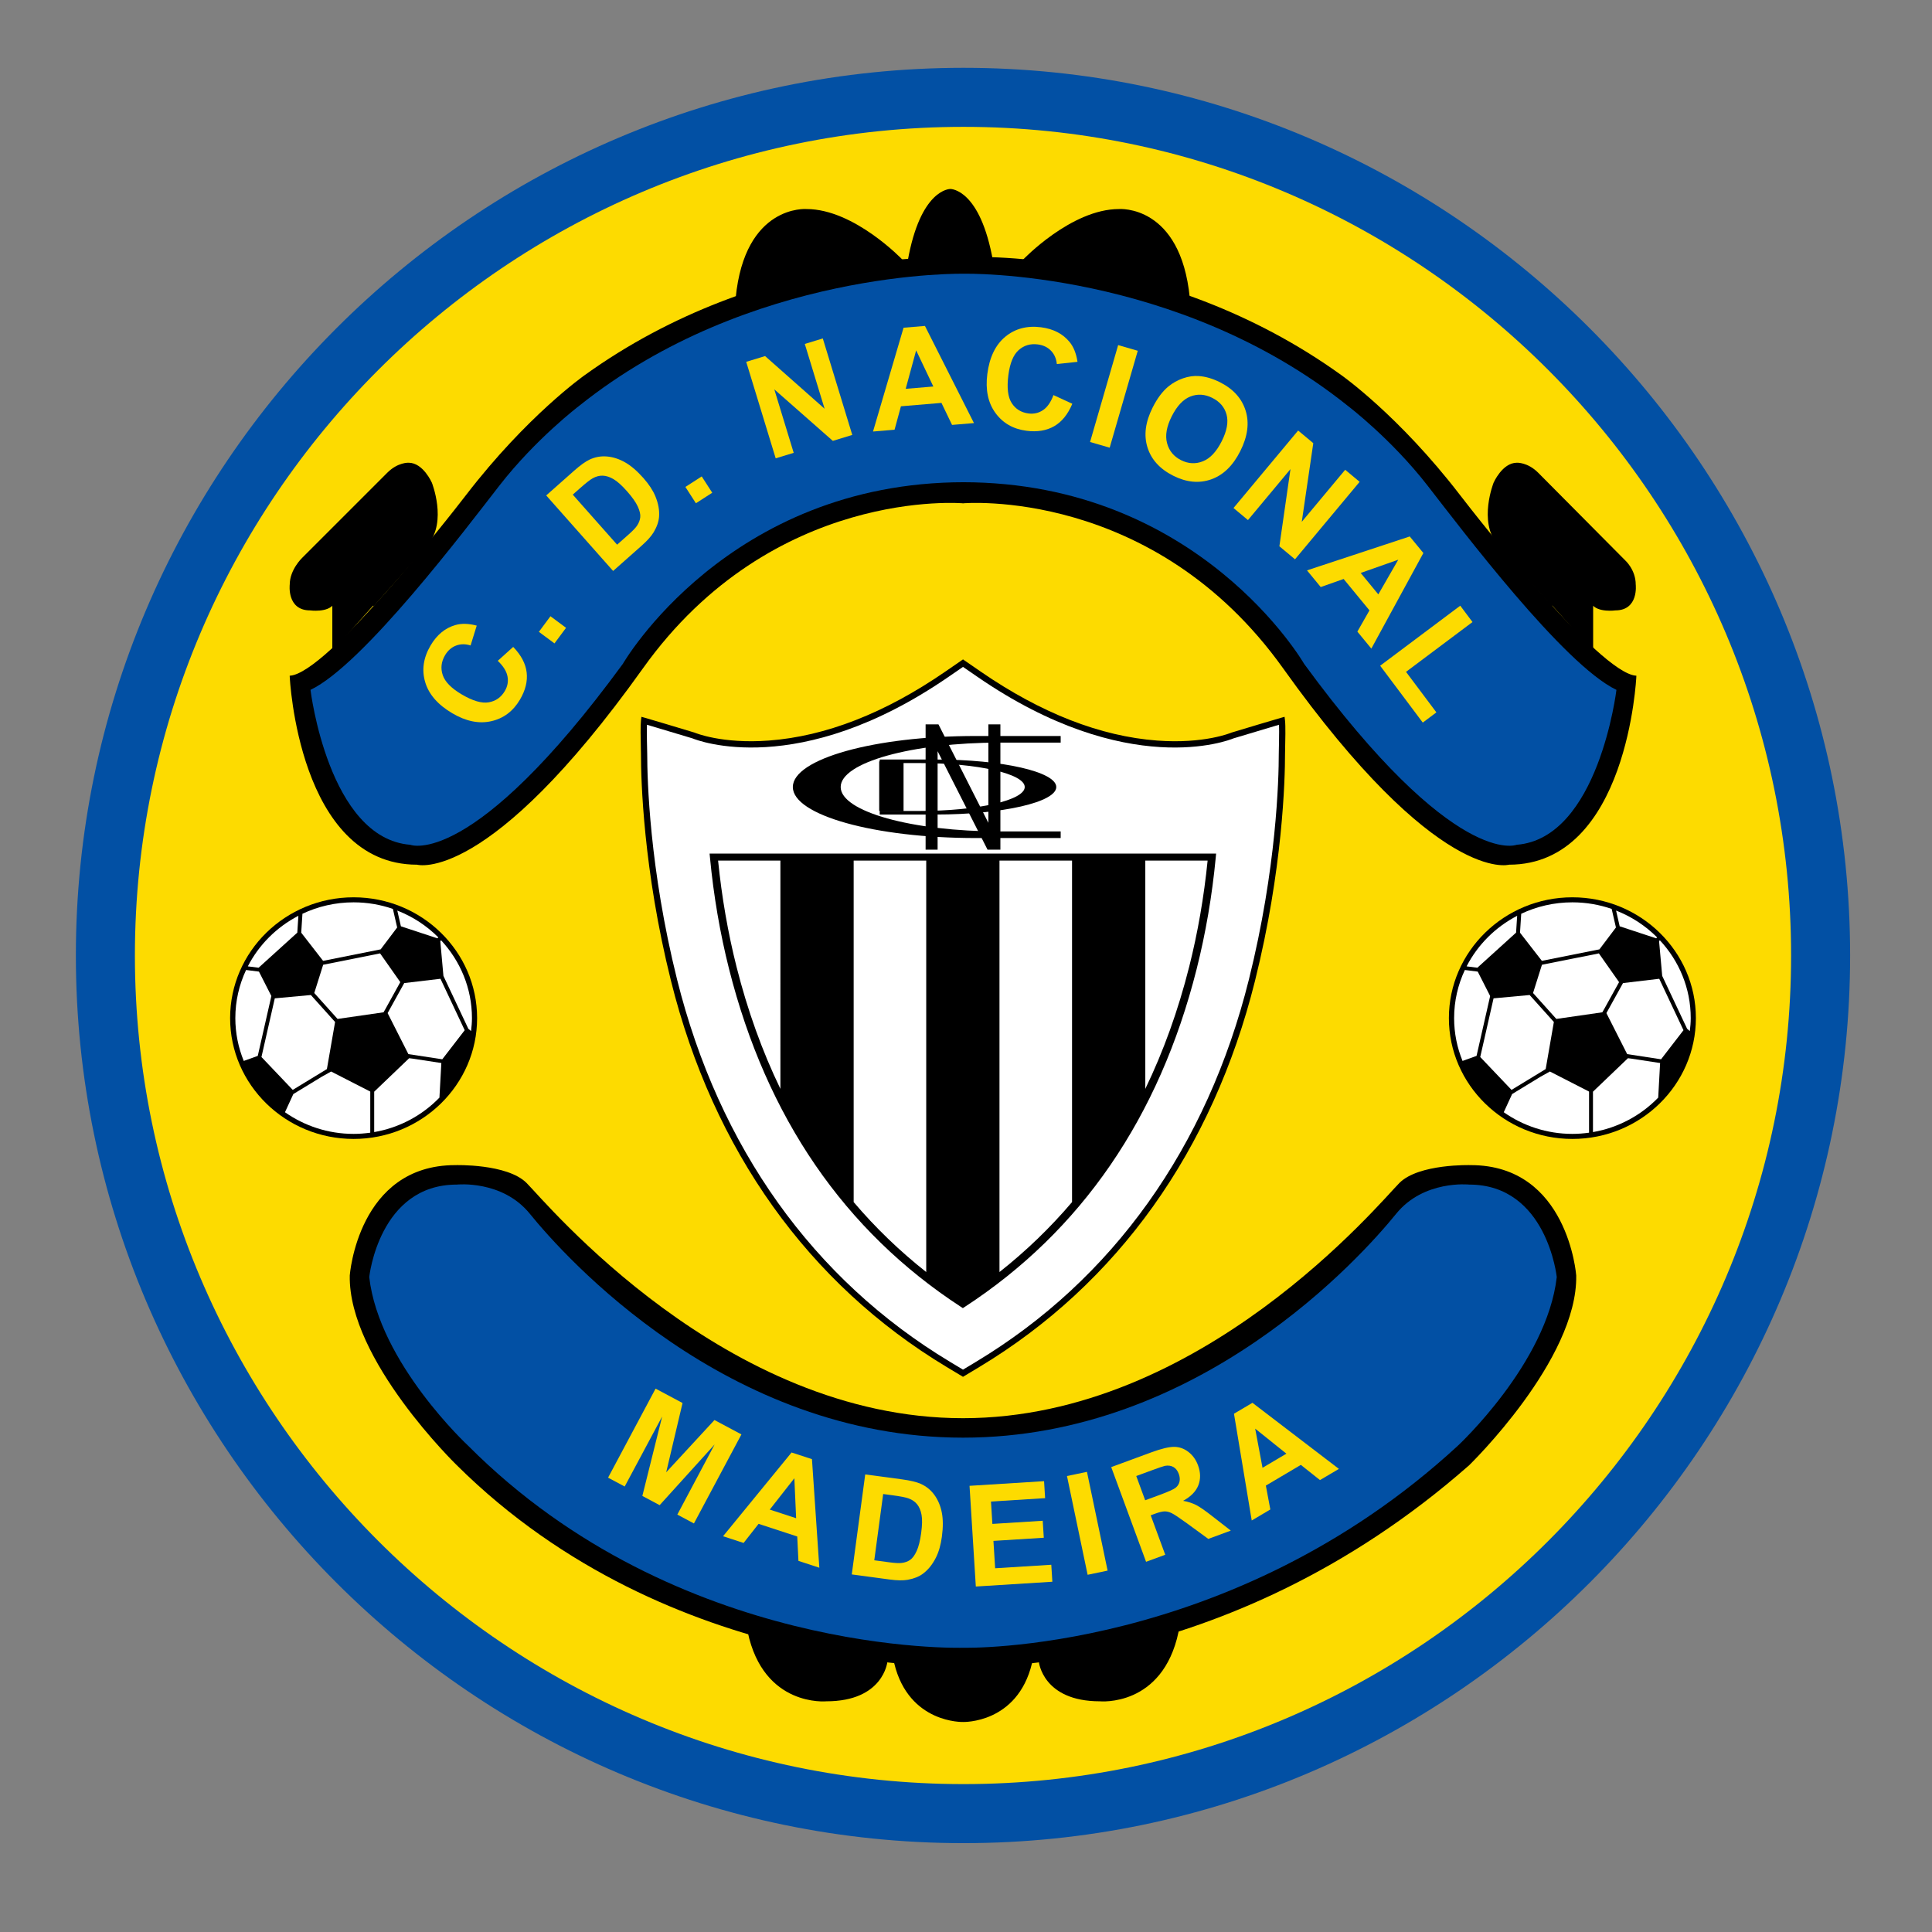 <?xml version="1.0" encoding="utf-8"?>
<!-- Generator: Adobe Illustrator 19.1.0, SVG Export Plug-In . SVG Version: 6.00 Build 0)  -->
<svg version="1.1" id="Layer_1" xmlns="http://www.w3.org/2000/svg" xmlns:xlink="http://www.w3.org/1999/xlink" x="0px" y="0px"
	 viewBox="0 0 400 400" enable-background="new 0 0 400 400" xml:space="preserve">
<rect x="0" y="0" width="400" height="400" fill="#808080" stroke="none"/>
<g>
	<path fill-rule="evenodd" clip-rule="evenodd" fill="#0250A4" d="M199.488,14.04c101.115,0,183.56,82.669,183.56,183.782
		c0,101.112-82.446,183.781-183.56,183.781c-101.335,0-183.781-82.669-183.781-183.781C15.707,96.709,98.153,14.04,199.488,14.04
		L199.488,14.04z"/>
	<path fill-rule="evenodd" clip-rule="evenodd" fill="#FDDB00" d="M199.488,26.263c94.448,0,171.338,77.113,171.338,171.559
		c0,94.445-76.891,171.556-171.338,171.556c-94.445,0-171.558-77.11-171.558-171.556C27.93,103.376,105.043,26.263,199.488,26.263
		L199.488,26.263z"/>
	<path fill-rule="evenodd" clip-rule="evenodd" d="M299.978,210.791c0,13.791,11.472,25.013,25.568,25.013
		c14.1,0,25.568-11.222,25.568-25.013c0-13.793-11.468-25.013-25.568-25.013C311.449,185.777,299.978,196.997,299.978,210.791
		L299.978,210.791z"/>
	<polygon fill-rule="evenodd" clip-rule="evenodd" points="345.964,219.331 349.515,214.553 345.964,219.331 	"/>
	<polygon fill-rule="evenodd" clip-rule="evenodd" points="349.301,214.399 349.272,214.437 349.53,214.976 349.73,214.707 
		349.301,214.399 	"/>
	<polygon fill-rule="evenodd" clip-rule="evenodd" points="346.179,219.483 346.379,219.214 345.803,219.214 346.179,219.483 	"/>
	<polygon fill-rule="evenodd" clip-rule="evenodd" fill="#FFFFFF" points="331.03,197.39 319.243,199.744 317.402,205.592 
		322.224,210.958 331.744,209.587 332.17,208.841 335.211,203.34 331.03,197.39 	"/>
	<path fill-rule="evenodd" clip-rule="evenodd" fill="#FFFFFF" d="M343.652,194.67l-0.156,0.204l0.646,7.172l5.157,10.95
		l0.561,0.477c0.107-0.882,0.188-1.774,0.188-2.683C350.048,204.587,347.618,198.933,343.652,194.67L343.652,194.67z"/>
	<path fill-rule="evenodd" clip-rule="evenodd" fill="#FFFFFF" d="M334.591,188.524l0.747,3.257l7.547,2.487l0.204-0.186v-0.002
		C340.707,191.686,337.815,189.782,334.591,188.524L334.591,188.524z"/>
	<path fill-rule="evenodd" clip-rule="evenodd" fill="#FFFFFF" d="M333.68,188.182c-2.547-0.88-5.283-1.363-8.135-1.363
		c-3.792,0-7.384,0.854-10.592,2.366l-0.251,3.92l4.526,5.828l11.918-2.379l3.417-4.528L333.68,188.182L333.68,188.182z"/>
	<path fill-rule="evenodd" clip-rule="evenodd" fill="#FFFFFF" d="M314.111,189.608c-4.504,2.335-8.176,6.003-10.468,10.466
		l2.233,0.28l8.012-7.261L314.111,189.608L314.111,189.608z"/>
	<path fill-rule="evenodd" clip-rule="evenodd" fill="#FFFFFF" d="M305.948,201.16l-2.527-0.316l-0.138-0.018
		c-1.424,3.036-2.224,6.41-2.224,9.964c0,3.132,0.624,6.121,1.744,8.865l2.901-1.045l2.815-12.392L305.948,201.16L305.948,201.16z"
		/>
	<polygon fill-rule="evenodd" clip-rule="evenodd" fill="#FFFFFF" points="321.711,211.59 316.696,206.009 309.226,206.695 
		306.467,218.843 312.945,225.65 320.017,221.34 321.711,211.59 	"/>
	<path fill-rule="evenodd" clip-rule="evenodd" fill="#FFFFFF" d="M320.887,221.846l-1.933,1.079l-5.885,3.586l-1.732,3.765
		c4.012,2.811,8.909,4.484,14.209,4.484c1.173,0,2.321-0.093,3.451-0.249v-8.513L320.887,221.846L320.887,221.846z"/>
	<polygon fill-rule="evenodd" clip-rule="evenodd" fill="#FFFFFF" points="348.546,213.295 343.529,202.645 336.025,203.535 
		332.589,209.753 336.889,218.243 343.905,219.315 348.546,213.295 	"/>
	<path fill-rule="evenodd" clip-rule="evenodd" fill="#FFFFFF" d="M337.047,219.093l-7.24,6.929v8.363
		c5.276-0.909,9.966-3.479,13.506-7.132l0.395-7.165l-6.019-0.919L337.047,219.093L337.047,219.093z"/>
	<path fill-rule="evenodd" clip-rule="evenodd" d="M47.643,210.791c0,13.791,11.47,25.013,25.568,25.013
		c14.098,0,25.568-11.222,25.568-25.013c0-13.793-11.469-25.013-25.568-25.013C59.113,185.777,47.643,196.997,47.643,210.791
		L47.643,210.791z"/>
	<polygon fill-rule="evenodd" clip-rule="evenodd" points="93.628,219.331 97.179,214.553 93.628,219.331 	"/>
	<polygon fill-rule="evenodd" clip-rule="evenodd" points="96.965,214.399 96.937,214.437 97.194,214.976 97.394,214.707 
		96.965,214.399 	"/>
	<polygon fill-rule="evenodd" clip-rule="evenodd" points="93.844,219.483 94.043,219.214 93.467,219.214 93.844,219.483 	"/>
	<polygon fill-rule="evenodd" clip-rule="evenodd" fill="#FFFFFF" points="78.695,197.39 66.908,199.744 65.067,205.592 
		69.887,210.958 79.408,209.587 79.835,208.841 82.875,203.34 78.695,197.39 	"/>
	<path fill-rule="evenodd" clip-rule="evenodd" fill="#FFFFFF" d="M91.316,194.67l-0.156,0.204l0.646,7.172l5.156,10.95l0.561,0.477
		c0.108-0.882,0.189-1.774,0.189-2.683C97.712,204.587,95.282,198.933,91.316,194.67L91.316,194.67z"/>
	<path fill-rule="evenodd" clip-rule="evenodd" fill="#FFFFFF" d="M82.255,188.524l0.747,3.257l7.546,2.487l0.205-0.186v-0.002
		C88.371,191.686,85.48,189.782,82.255,188.524L82.255,188.524z"/>
	<path fill-rule="evenodd" clip-rule="evenodd" fill="#FFFFFF" d="M81.345,188.182c-2.547-0.88-5.285-1.363-8.135-1.363
		c-3.794,0-7.385,0.854-10.593,2.366l-0.251,3.92l4.527,5.828l11.917-2.379l3.418-4.528L81.345,188.182L81.345,188.182z"/>
	<path fill-rule="evenodd" clip-rule="evenodd" fill="#FFFFFF" d="M61.776,189.608c-4.504,2.335-8.176,6.003-10.467,10.466
		l2.233,0.28l8.011-7.261L61.776,189.608L61.776,189.608z"/>
	<path fill-rule="evenodd" clip-rule="evenodd" fill="#FFFFFF" d="M53.612,201.16l-2.527-0.316l-0.138-0.018
		c-1.423,3.036-2.224,6.41-2.224,9.964c0,3.132,0.625,6.121,1.745,8.865l2.9-1.045l2.815-12.392L53.612,201.16L53.612,201.16z"/>
	<polygon fill-rule="evenodd" clip-rule="evenodd" fill="#FFFFFF" points="69.375,211.59 64.361,206.009 56.892,206.695 
		54.132,218.843 60.61,225.65 67.681,221.34 69.375,211.59 	"/>
	<path fill-rule="evenodd" clip-rule="evenodd" fill="#FFFFFF" d="M68.552,221.846l-1.934,1.079l-5.885,3.586L59,230.276
		c4.012,2.811,8.909,4.484,14.21,4.484c1.172,0,2.32-0.093,3.449-0.249v-8.513L68.552,221.846L68.552,221.846z"/>
	<polygon fill-rule="evenodd" clip-rule="evenodd" fill="#FFFFFF" points="96.211,213.295 91.194,202.645 83.691,203.535 
		80.253,209.753 84.553,218.243 91.569,219.315 96.211,213.295 	"/>
	<path fill-rule="evenodd" clip-rule="evenodd" fill="#FFFFFF" d="M84.711,219.093l-7.239,6.929v8.363
		c5.276-0.909,9.967-3.479,13.506-7.132l0.397-7.165l-6.02-0.919L84.711,219.093L84.711,219.093z"/>
	<path fill-rule="evenodd" clip-rule="evenodd" fill="#FFFFFF" d="M196.025,139.608c0,0,2.645-1.821,3.354-2.308
		c0.707,0.487,3.351,2.308,3.351,2.308c29.959,20.617,50.729,13.426,52.433,12.67c0.057-0.015,8.745-2.641,10.239-3.058
		c0.167,1.405,0,6.169,0,6.879c0,4.683-0.413,23.631-6.203,46.849c-8.708,34.917-28.338,62.416-56.768,79.526
		c0,0-2.408,1.449-3.053,1.837c-0.646-0.387-3.054-1.837-3.054-1.837c-28.43-17.109-48.061-44.609-56.77-79.526
		c-5.781-23.18-6.202-42.107-6.202-46.839c0-0.726-0.172-5.493,0-6.889c1.487,0.414,10.182,3.043,10.238,3.058
		C145.298,153.035,166.067,160.224,196.025,139.608L196.025,139.608z"/>
	<path fill-rule="evenodd" clip-rule="evenodd" d="M199.006,136.782l-3.353,2.308c-12.447,8.566-24.723,13.356-36.488,14.236
		c-9.688,0.725-15.253-1.601-15.307-1.624l-0.037-0.018l-0.858-0.258c-2.246-0.677-8.215-2.476-9.433-2.815l-0.729-0.203
		l-0.091,0.736c-0.129,1.04-0.082,3.625-0.025,5.966l0.02,1c0,5.171,0.449,23.844,6.221,46.989
		c8.749,35.081,28.479,62.717,57.058,79.915l3.394,2.042l3.391-2.042c28.579-17.198,48.309-44.834,57.059-79.915
		c5.773-23.152,6.223-41.827,6.223-46.999l0.019-0.981c0.039-1.69,0.111-4.836-0.024-5.971l-0.088-0.741l-0.733,0.205
		c-1.218,0.34-7.165,2.132-9.404,2.807l-0.879,0.264l-0.044,0.02c-0.055,0.024-5.616,2.349-15.307,1.625
		c-11.764-0.881-24.04-5.671-36.488-14.237l-3.724-2.565L199.006,136.782L199.006,136.782z"/>
	<path fill-rule="evenodd" clip-rule="evenodd" fill="#FFFFFF" d="M196.398,140.125c0,0,2.391-1.645,2.981-2.051
		c0.588,0.406,2.979,2.051,2.979,2.051c31.105,21.407,52.074,13.146,53.029,12.747c0.091-0.027,0.815-0.244,0.815-0.244
		c1.921-0.579,6.57-1.98,8.607-2.576c0.013,0.406,0.02,0.886,0.02,1.409c0,1.271-0.034,2.732-0.054,3.629l-0.018,1.01
		c0,5.136-0.447,23.685-6.186,46.699c-8.667,34.751-28.197,62.116-56.48,79.138c0,0-1.931,1.163-2.713,1.632
		c-0.537-0.322-2.715-1.632-2.715-1.632c-28.283-17.022-47.812-44.386-56.48-79.138C134.447,179.79,134,161.244,134,156.109
		l-0.021-1.029c-0.021-0.895-0.055-2.355-0.055-3.624c0-0.522,0.007-1,0.022-1.404c2.038,0.596,6.706,2.004,8.635,2.585
		c0,0,0.696,0.209,0.787,0.235C144.321,153.269,165.294,161.53,196.398,140.125L196.398,140.125z"/>
	<path fill-rule="evenodd" clip-rule="evenodd" d="M250.911,176.724H146.913l0.081,0.85c0.751,7.885,2.08,15.65,3.956,23.076
		c7.744,30.678,23.879,54.195,47.959,69.897l0.44,0.288l0.441-0.288c24.08-15.701,40.214-39.218,47.957-69.897
		c1.875-7.427,3.206-15.191,3.956-23.076l0.079-0.85H250.911L250.911,176.724z"/>
	<path fill-rule="evenodd" clip-rule="evenodd" fill="#FFFFFF" d="M161.574,178.172c-7.554,0-12.524,0-12.902,0
		c0.758,7.516,2.033,14.915,3.821,22c2.287,9.063,5.321,17.488,9.081,25.268V178.172L161.574,178.172z"/>
	<path fill-rule="evenodd" clip-rule="evenodd" fill="#FFFFFF" d="M191.765,178.172c-5.191,0-10.273,0-15.023,0v70.707
		c4.504,5.304,9.516,10.135,15.023,14.483V178.172L191.765,178.172z"/>
	<path fill-rule="evenodd" clip-rule="evenodd" fill="#FFFFFF" d="M237.123,178.172v47.268c3.759-7.778,6.793-16.204,9.082-25.268
		c1.787-7.085,3.064-14.484,3.82-22C249.646,178.172,244.677,178.172,237.123,178.172L237.123,178.172z"/>
	<path fill-rule="evenodd" clip-rule="evenodd" fill="#FFFFFF" d="M221.955,178.172c-4.749,0-9.831,0-15.023,0v85.19
		c5.507-4.348,10.518-9.18,15.023-14.483V178.172L221.955,178.172z"/>
	<path fill-rule="evenodd" clip-rule="evenodd" d="M219.602,153.747h-12.604c-18.194,0-32.944,4.117-32.944,9.196
		c0,5.078,14.75,9.195,32.944,9.195h12.604v1.368H201.99c-20.9,0-37.841-4.73-37.841-10.563c0-5.833,16.941-10.562,37.841-10.562
		h17.612V153.747L219.602,153.747z"/>
	<path fill-rule="evenodd" clip-rule="evenodd" d="M193.742,157.249h-11.611v0.38h-0.101v10.269h5.041v-9.912h3.37
		c11.995,0,21.719,2.22,21.719,4.958c0,2.737-9.724,4.957-21.719,4.957h-8.309v0.737h11.611c13.779,0,24.947-2.55,24.947-5.694
		C218.69,159.799,207.521,157.249,193.742,157.249L193.742,157.249z"/>
	<polygon fill-rule="evenodd" clip-rule="evenodd" points="191.637,175.917 191.637,149.97 194.297,149.97 204.634,170.36 
		204.634,149.97 207.12,149.97 207.12,175.917 204.46,175.917 194.122,155.527 194.122,175.917 191.637,175.917 	"/>
	<path fill="none" stroke="#000000" stroke-width="0.69" stroke-linecap="round" stroke-miterlimit="2.613" d="M237.942,45.93
		c0,0-3.149,6.046-8.437,1.385"/>
	<path fill-rule="evenodd" clip-rule="evenodd" stroke="#000000" stroke-width="0.345" stroke-miterlimit="2.613" d="
		M188.082,54.158c2.645-14.989,8.691-14.863,8.691-14.863h-0.03c0,0,6.047-0.126,8.691,14.863H188.082L188.082,54.158z"/>
	<path fill-rule="evenodd" clip-rule="evenodd" stroke="#000000" stroke-width="0.345" stroke-miterlimit="2.613" d="
		M211.905,53.906c0,0,9.95-10.454,19.775-10.454c0,0,12.596-1.008,14.484,18.264C246.165,61.715,236.088,56.677,211.905,53.906
		L211.905,53.906z"/>
	<path fill-rule="evenodd" clip-rule="evenodd" stroke="#000000" stroke-width="0.345" stroke-miterlimit="2.613" d="
		M186.744,53.906c0,0-9.95-10.454-19.775-10.454c0,0-12.596-1.008-14.485,18.264C152.484,61.715,162.561,56.677,186.744,53.906
		L186.744,53.906z"/>
	<path fill-rule="evenodd" clip-rule="evenodd" stroke="#000000" stroke-width="0.345" stroke-miterlimit="2.613" d="
		M310.149,112.6c-3.904-4.66-0.756-12.595-0.756-12.595s1.764-4.03,4.66-4.03c0,0,2.141-0.127,4.283,2.014l18.01,18.138
		c0,0,2.143,1.889,2.143,4.912c0,0,0.629,5.164-4.031,5.164c0,0-3.653,0.504-4.786-1.26v9.699
		C329.672,134.643,314.159,117.386,310.149,112.6L310.149,112.6z"/>
	<path fill-rule="evenodd" clip-rule="evenodd" stroke="#000000" stroke-width="0.345" stroke-miterlimit="2.613" d="M88.499,112.6
		c3.905-4.66,0.756-12.595,0.756-12.595s-1.764-4.03-4.66-4.03c0,0-2.142-0.127-4.283,2.014l-17.634,17.634
		c0,0-2.519,2.393-2.519,5.416c0,0-0.63,5.164,4.031,5.164c0,0,3.653,0.504,4.786-1.26v9.699
		C68.976,134.643,84.488,117.386,88.499,112.6L88.499,112.6z"/>
	<path fill-rule="evenodd" clip-rule="evenodd" stroke="#000000" stroke-width="0.345" stroke-miterlimit="2.613" d="
		M199.462,104.036c0,0-39.543-3.531-66.503,34.259c-31.993,44.84-46.604,40.558-46.604,40.558c-24.435,0-26.2-38.793-26.2-38.793
		c7.81-0.756,32.678-32.532,36.528-37.535c12.596-16.374,24.435-24.687,24.435-24.687c37.032-26.702,78.444-24.435,78.444-24.435
		s41.061-2.267,78.092,24.435c0,0,11.84,8.313,24.435,24.687c3.85,5.003,28.717,36.779,36.527,37.535
		c0,0-1.763,38.793-26.198,38.793c0,0-14.611,4.283-46.604-40.558c-26.962-37.79-66.503-34.259-66.503-34.259H199.462
		L199.462,104.036z"/>
	<path fill-rule="evenodd" clip-rule="evenodd" fill="#0250A4" d="M199.646,99.836c-49.038,0-70.701,37.621-70.701,37.621
		c-31.237,42.656-44.002,37.447-44.002,37.447c-16.96-1.343-20.656-32.075-20.656-32.075c10.916-5.208,32.077-33.253,39.13-42.321
		c7.529-9.677,16.459-16.456,16.459-16.456c35.434-28.384,79.77-27.376,79.77-27.376s44-1.008,79.435,27.376
		c0,0,8.931,6.779,16.457,16.456c7.054,9.069,28.214,37.114,39.128,42.321c0,0-3.692,30.732-20.656,32.075
		c0,0-12.76,5.208-43.997-37.447c0,0-21.664-37.621-70.703-37.621H199.646L199.646,99.836z"/>
	<path fill-rule="evenodd" clip-rule="evenodd" fill="#FDDB00" d="M103.058,136.817l3.194-2.879
		c1.647,1.704,2.577,3.467,2.789,5.289c0.212,1.823-0.254,3.702-1.397,5.636c-1.415,2.394-3.394,3.879-5.939,4.454
		c-2.543,0.576-5.233,0.026-8.068-1.649c-2.997-1.771-4.868-3.922-5.61-6.454c-0.743-2.53-0.368-5.059,1.126-7.586
		c1.304-2.207,3.016-3.613,5.135-4.22c1.256-0.365,2.728-0.325,4.414,0.118l-1.273,4.11c-1.063-0.34-2.066-0.331-3.009,0.026
		c-0.943,0.357-1.7,1.02-2.272,1.988c-0.792,1.338-0.954,2.709-0.488,4.108c0.467,1.4,1.774,2.734,3.921,4.004
		c2.28,1.346,4.145,1.895,5.596,1.647c1.451-0.248,2.564-1.027,3.339-2.339c0.571-0.968,0.756-1.979,0.554-3.039
		C104.867,138.969,104.196,137.899,103.058,136.817L103.058,136.817z"/>
	<polygon fill-rule="evenodd" clip-rule="evenodd" fill="#FDDB00" points="114.799,133.21 111.57,130.816 113.965,127.586 
		117.194,129.981 114.799,133.21 	"/>
	<path fill-rule="evenodd" clip-rule="evenodd" fill="#FDDB00" d="M119.994,101.161c1.278-1.132,2.179-1.841,2.706-2.131
		c0.698-0.39,1.4-0.573,2.102-0.548c0.704,0.025,1.448,0.267,2.233,0.728c0.786,0.459,1.715,1.294,2.785,2.503
		c1.071,1.209,1.811,2.258,2.221,3.146c0.408,0.889,0.581,1.634,0.516,2.237c-0.064,0.603-0.293,1.195-0.688,1.772
		c-0.3,0.444-0.888,1.053-1.763,1.828l-2.34,2.074l-9.181-10.362L119.994,101.161L119.994,101.161z M126.938,118.212l5.92-5.245
		c1.162-1.029,1.993-1.962,2.491-2.797c0.663-1.121,1.032-2.19,1.105-3.206c0.099-1.344-0.161-2.758-0.779-4.241
		c-0.506-1.214-1.33-2.464-2.47-3.752c-1.298-1.465-2.559-2.546-3.785-3.243c-1.224-0.698-2.469-1.103-3.732-1.215
		c-1.263-0.113-2.47,0.101-3.624,0.641c-0.855,0.403-1.933,1.179-3.23,2.328l-5.748,5.094L126.938,118.212L126.938,118.212z"/>
	<polygon fill-rule="evenodd" clip-rule="evenodd" fill="#FDDB00" points="144.081,104.195 141.904,100.815 145.284,98.637 
		147.46,102.017 144.081,104.195 	"/>
	<polygon fill-rule="evenodd" clip-rule="evenodd" fill="#FDDB00" points="160.599,94.892 154.496,74.914 158.401,73.721 
		170.725,84.627 166.625,71.209 170.352,70.07 176.454,90.048 172.427,91.278 160.31,80.612 164.326,93.754 160.599,94.892 	"/>
	<path fill-rule="evenodd" clip-rule="evenodd" fill="#FDDB00" d="M187.513,80.5l2.167-7.959l3.557,7.481L187.513,80.5L187.513,80.5
		z M191.501,67.481l-4.429,0.37l-6.323,21.492l4.459-0.374l1.321-4.852l8.389-0.702l2.195,4.558l4.535-0.38L191.501,67.481
		L191.501,67.481z"/>
	<path fill-rule="evenodd" clip-rule="evenodd" fill="#FDDB00" d="M218.107,81.797l3.905,1.798c-0.914,2.187-2.168,3.737-3.759,4.65
		c-1.591,0.914-3.5,1.228-5.728,0.942c-2.758-0.355-4.905-1.587-6.438-3.698c-1.533-2.111-2.089-4.798-1.671-8.064
		c0.445-3.454,1.684-6.022,3.715-7.703c2.032-1.681,4.503-2.336,7.415-1.962c2.542,0.328,4.51,1.345,5.905,3.052
		c0.83,1.01,1.375,2.378,1.634,4.102l-4.278,0.453c-0.108-1.111-0.512-2.029-1.211-2.754c-0.701-0.726-1.608-1.161-2.725-1.304
		c-1.542-0.198-2.865,0.193-3.967,1.174c-1.103,0.982-1.812,2.71-2.13,5.184c-0.338,2.625-0.106,4.556,0.695,5.791
		c0.8,1.235,1.956,1.95,3.468,2.144c1.114,0.144,2.116-0.087,3.011-0.691C216.843,84.309,217.562,83.271,218.107,81.797
		L218.107,81.797z"/>
	<polygon fill-rule="evenodd" clip-rule="evenodd" fill="#FDDB00" points="225.685,91.511 231.501,71.448 235.562,72.625 
		229.745,92.688 225.685,91.511 	"/>
	<path fill-rule="evenodd" clip-rule="evenodd" fill="#FDDB00" d="M246.444,82.097c1.488-0.589,3.01-0.493,4.564,0.289
		c1.554,0.781,2.534,1.936,2.942,3.463c0.407,1.527,0.073,3.362-1.006,5.505c-1.091,2.169-2.391,3.553-3.901,4.153
		c-1.509,0.599-3.016,0.52-4.518-0.235c-1.503-0.756-2.468-1.926-2.894-3.51c-0.427-1.583-0.109-3.435,0.957-5.553
		C243.67,84.057,244.956,82.686,246.444,82.097L246.444,82.097z M237.57,92.621c0.783,2.52,2.565,4.478,5.34,5.875
		c2.742,1.378,5.361,1.629,7.857,0.749c2.495-0.879,4.501-2.828,6.02-5.845c1.531-3.043,1.901-5.834,1.11-8.373
		c-0.792-2.539-2.563-4.5-5.312-5.884c-1.521-0.765-2.986-1.192-4.396-1.285c-1.059-0.074-2.146,0.082-3.26,0.47
		c-1.115,0.387-2.124,0.95-3.026,1.688c-1.22,1.007-2.308,2.461-3.265,4.365C237.14,87.355,236.783,90.102,237.57,92.621
		L237.57,92.621z"/>
	<polygon fill-rule="evenodd" clip-rule="evenodd" fill="#FDDB00" points="255.384,105.179 268.765,89.137 271.902,91.753 
		269.517,108.037 278.505,97.262 281.497,99.758 268.116,115.799 264.882,113.102 267.179,97.122 258.376,107.676 255.384,105.179 	
		"/>
	<path fill-rule="evenodd" clip-rule="evenodd" fill="#FDDB00" d="M281.717,118.624l7.779-2.744l-4.13,7.18L281.717,118.624
		L281.717,118.624z M294.695,114.499l-2.824-3.432l-21.272,7.021l2.842,3.455l4.743-1.672l5.347,6.501l-2.501,4.398l2.892,3.515
		L294.695,114.499L294.695,114.499z"/>
	<polygon fill-rule="evenodd" clip-rule="evenodd" fill="#FDDB00" points="285.747,137.83 302.331,125.402 304.865,128.786 
		291.101,139.1 297.389,147.491 294.57,149.604 285.747,137.83 	"/>
	<path fill="none" stroke="#000000" stroke-width="0.69" stroke-linecap="round" stroke-miterlimit="2.613" d="M201.379,350.806
		c0,0,4.533-3.023,6.297-7.683 M224.805,347.782c0,0-4.66-0.63-7.305-7.431 M172.158,347.782c0,0,4.66-0.63,7.305-7.431"/>
	<path fill-rule="evenodd" clip-rule="evenodd" stroke="#000000" stroke-width="0.345" stroke-miterlimit="2.613" d="
		M185.319,344.381c3.023,12.343,14.107,11.965,14.107,11.965h-0.047c0,0,11.083,0.378,14.106-11.965H185.319L185.319,344.381z"/>
	<path fill-rule="evenodd" clip-rule="evenodd" stroke="#000000" stroke-width="0.345" stroke-miterlimit="2.613" d="
		M215.248,344.004c0,0,0.757,8.061,12.469,8.061c0,0,12.848,1.26,16.121-14.232L215.248,344.004L215.248,344.004z"/>
	<path fill-rule="evenodd" clip-rule="evenodd" stroke="#000000" stroke-width="0.345" stroke-miterlimit="2.613" d="
		M183.556,344.004c0,0-0.756,8.061-12.47,8.061c0,0-12.847,1.26-16.122-14.232L183.556,344.004L183.556,344.004z"/>
	<path fill-rule="evenodd" clip-rule="evenodd" d="M199.379,345.011c0,0-60.459,2.349-104.796-41.647
		c0,0-22.502-21.833-22.168-39.298c0,0,1.681-22.84,21.834-22.84c0,0,10.745-0.334,14.775,3.696c4.032,4.03,40.979,48.7,90.354,48.7
		c49.374,0,86.321-44.669,90.351-48.7c4.03-4.031,14.777-3.696,14.777-3.696c20.152,0,21.833,22.84,21.833,22.84
		c0.335,17.465-22.167,39.298-22.167,39.298C253.287,348.16,199.379,345.011,199.379,345.011L199.379,345.011z"/>
	<path fill-rule="evenodd" clip-rule="evenodd" fill="#0250A4" d="M199.379,297.652c-49.04,0-82.501-37.483-89.679-46.351
		c-5.713-7.052-15.116-6.046-15.116-6.046c-16.122,0-18.137,19.146-18.137,19.146c2.015,17.802,20.488,34.931,20.488,34.931
		c43.498,43.663,102.445,41.817,102.445,41.817s55.418,1.512,102.443-41.817c0,0,18.471-17.129,20.487-34.931
		c0,0-2.016-19.146-18.137-19.146c0,0-9.404-1.007-15.115,6.046C281.878,260.169,248.417,297.652,199.379,297.652L199.379,297.652z"
		/>
	<polygon fill-rule="evenodd" clip-rule="evenodd" fill="#FDDB00" points="125.897,305.933 135.729,287.502 141.314,290.481 
		137.929,304.824 147.92,294.004 153.503,296.982 143.671,315.414 140.234,313.581 147.955,299.062 136.574,311.627 
		132.993,309.718 137.093,293.268 129.336,307.767 125.897,305.933 	"/>
	<path fill-rule="evenodd" clip-rule="evenodd" fill="#FDDB00" d="M159.372,312.545l5.091-6.489l0.368,8.274L159.372,312.545
		L159.372,312.545z M168.109,302.101l-4.225-1.38l-14.183,17.34l4.252,1.39l3.105-3.955l8.002,2.616l0.249,5.053l4.327,1.416
		L168.109,302.101L168.109,302.101z"/>
	<path fill-rule="evenodd" clip-rule="evenodd" fill="#FDDB00" d="M184.718,309.57c1.693,0.227,2.819,0.445,3.38,0.656
		c0.753,0.273,1.349,0.684,1.79,1.232c0.44,0.55,0.742,1.271,0.908,2.166c0.165,0.895,0.14,2.144-0.075,3.744
		c-0.215,1.602-0.525,2.847-0.931,3.738c-0.405,0.89-0.856,1.509-1.355,1.853c-0.499,0.346-1.096,0.558-1.792,0.637
		c-0.531,0.063-1.376,0.016-2.536-0.139l-3.098-0.416l1.843-13.721L184.718,309.57L184.718,309.57z M176.351,325.967l7.838,1.054
		c1.538,0.207,2.788,0.228,3.746,0.057c1.281-0.23,2.33-0.65,3.149-1.258c1.082-0.805,1.982-1.925,2.701-3.361
		c0.589-1.177,0.995-2.618,1.225-4.322c0.26-1.94,0.254-3.601-0.019-4.985c-0.272-1.383-0.78-2.588-1.519-3.618
		c-0.74-1.029-1.692-1.803-2.853-2.325c-0.866-0.384-2.156-0.692-3.874-0.922l-7.612-1.022L176.351,325.967L176.351,325.967z"/>
	<polygon fill-rule="evenodd" clip-rule="evenodd" fill="#FDDB00" points="202.034,328.472 200.731,307.623 216.161,306.659 
		216.381,310.175 205.171,310.876 205.461,315.509 215.885,314.858 216.106,318.373 205.68,319.025 206.034,324.692 
		217.658,323.967 217.878,327.482 202.034,328.472 	"/>
	<polygon fill-rule="evenodd" clip-rule="evenodd" fill="#FDDB00" points="225.181,326.043 220.906,305.595 225.045,304.73 
		229.318,325.178 225.181,326.043 	"/>
	<path fill-rule="evenodd" clip-rule="evenodd" fill="#FDDB00" d="M235.25,305.597l3.051-1.123c1.585-0.583,2.542-0.911,2.876-0.982
		c0.673-0.125,1.26-0.047,1.758,0.234c0.498,0.282,0.87,0.755,1.114,1.42c0.219,0.593,0.269,1.137,0.151,1.63
		c-0.119,0.493-0.381,0.906-0.788,1.24c-0.408,0.333-1.549,0.845-3.423,1.534l-2.892,1.065L235.25,305.597L235.25,305.597z
		 M241.249,321.894l-3.006-8.168l0.801-0.295c0.908-0.335,1.598-0.506,2.07-0.515c0.472-0.007,0.967,0.116,1.486,0.371
		c0.519,0.256,1.565,0.952,3.135,2.09l4.425,3.237l4.664-1.717l-3.782-2.942c-1.493-1.176-2.625-1.962-3.393-2.357
		c-0.77-0.392-1.668-0.682-2.696-0.87c1.604-0.876,2.655-1.947,3.154-3.222c0.498-1.273,0.477-2.646-0.066-4.121
		c-0.427-1.16-1.091-2.088-1.991-2.78c-0.899-0.695-1.885-1.043-2.96-1.048c-1.074-0.004-2.654,0.375-4.737,1.142l-8.286,3.05
		l7.216,19.604L241.249,321.894L241.249,321.894z"/>
	<path fill-rule="evenodd" clip-rule="evenodd" fill="#FDDB00" d="M261.39,303.891l-1.518-8.108l6.462,5.184L261.39,303.891
		L261.39,303.891z M259.305,290.436l-3.824,2.262l3.676,22.101l3.85-2.279l-0.926-4.944l7.245-4.287l3.961,3.146l3.918-2.317
		L259.305,290.436L259.305,290.436z"/>
</g>
</svg>
